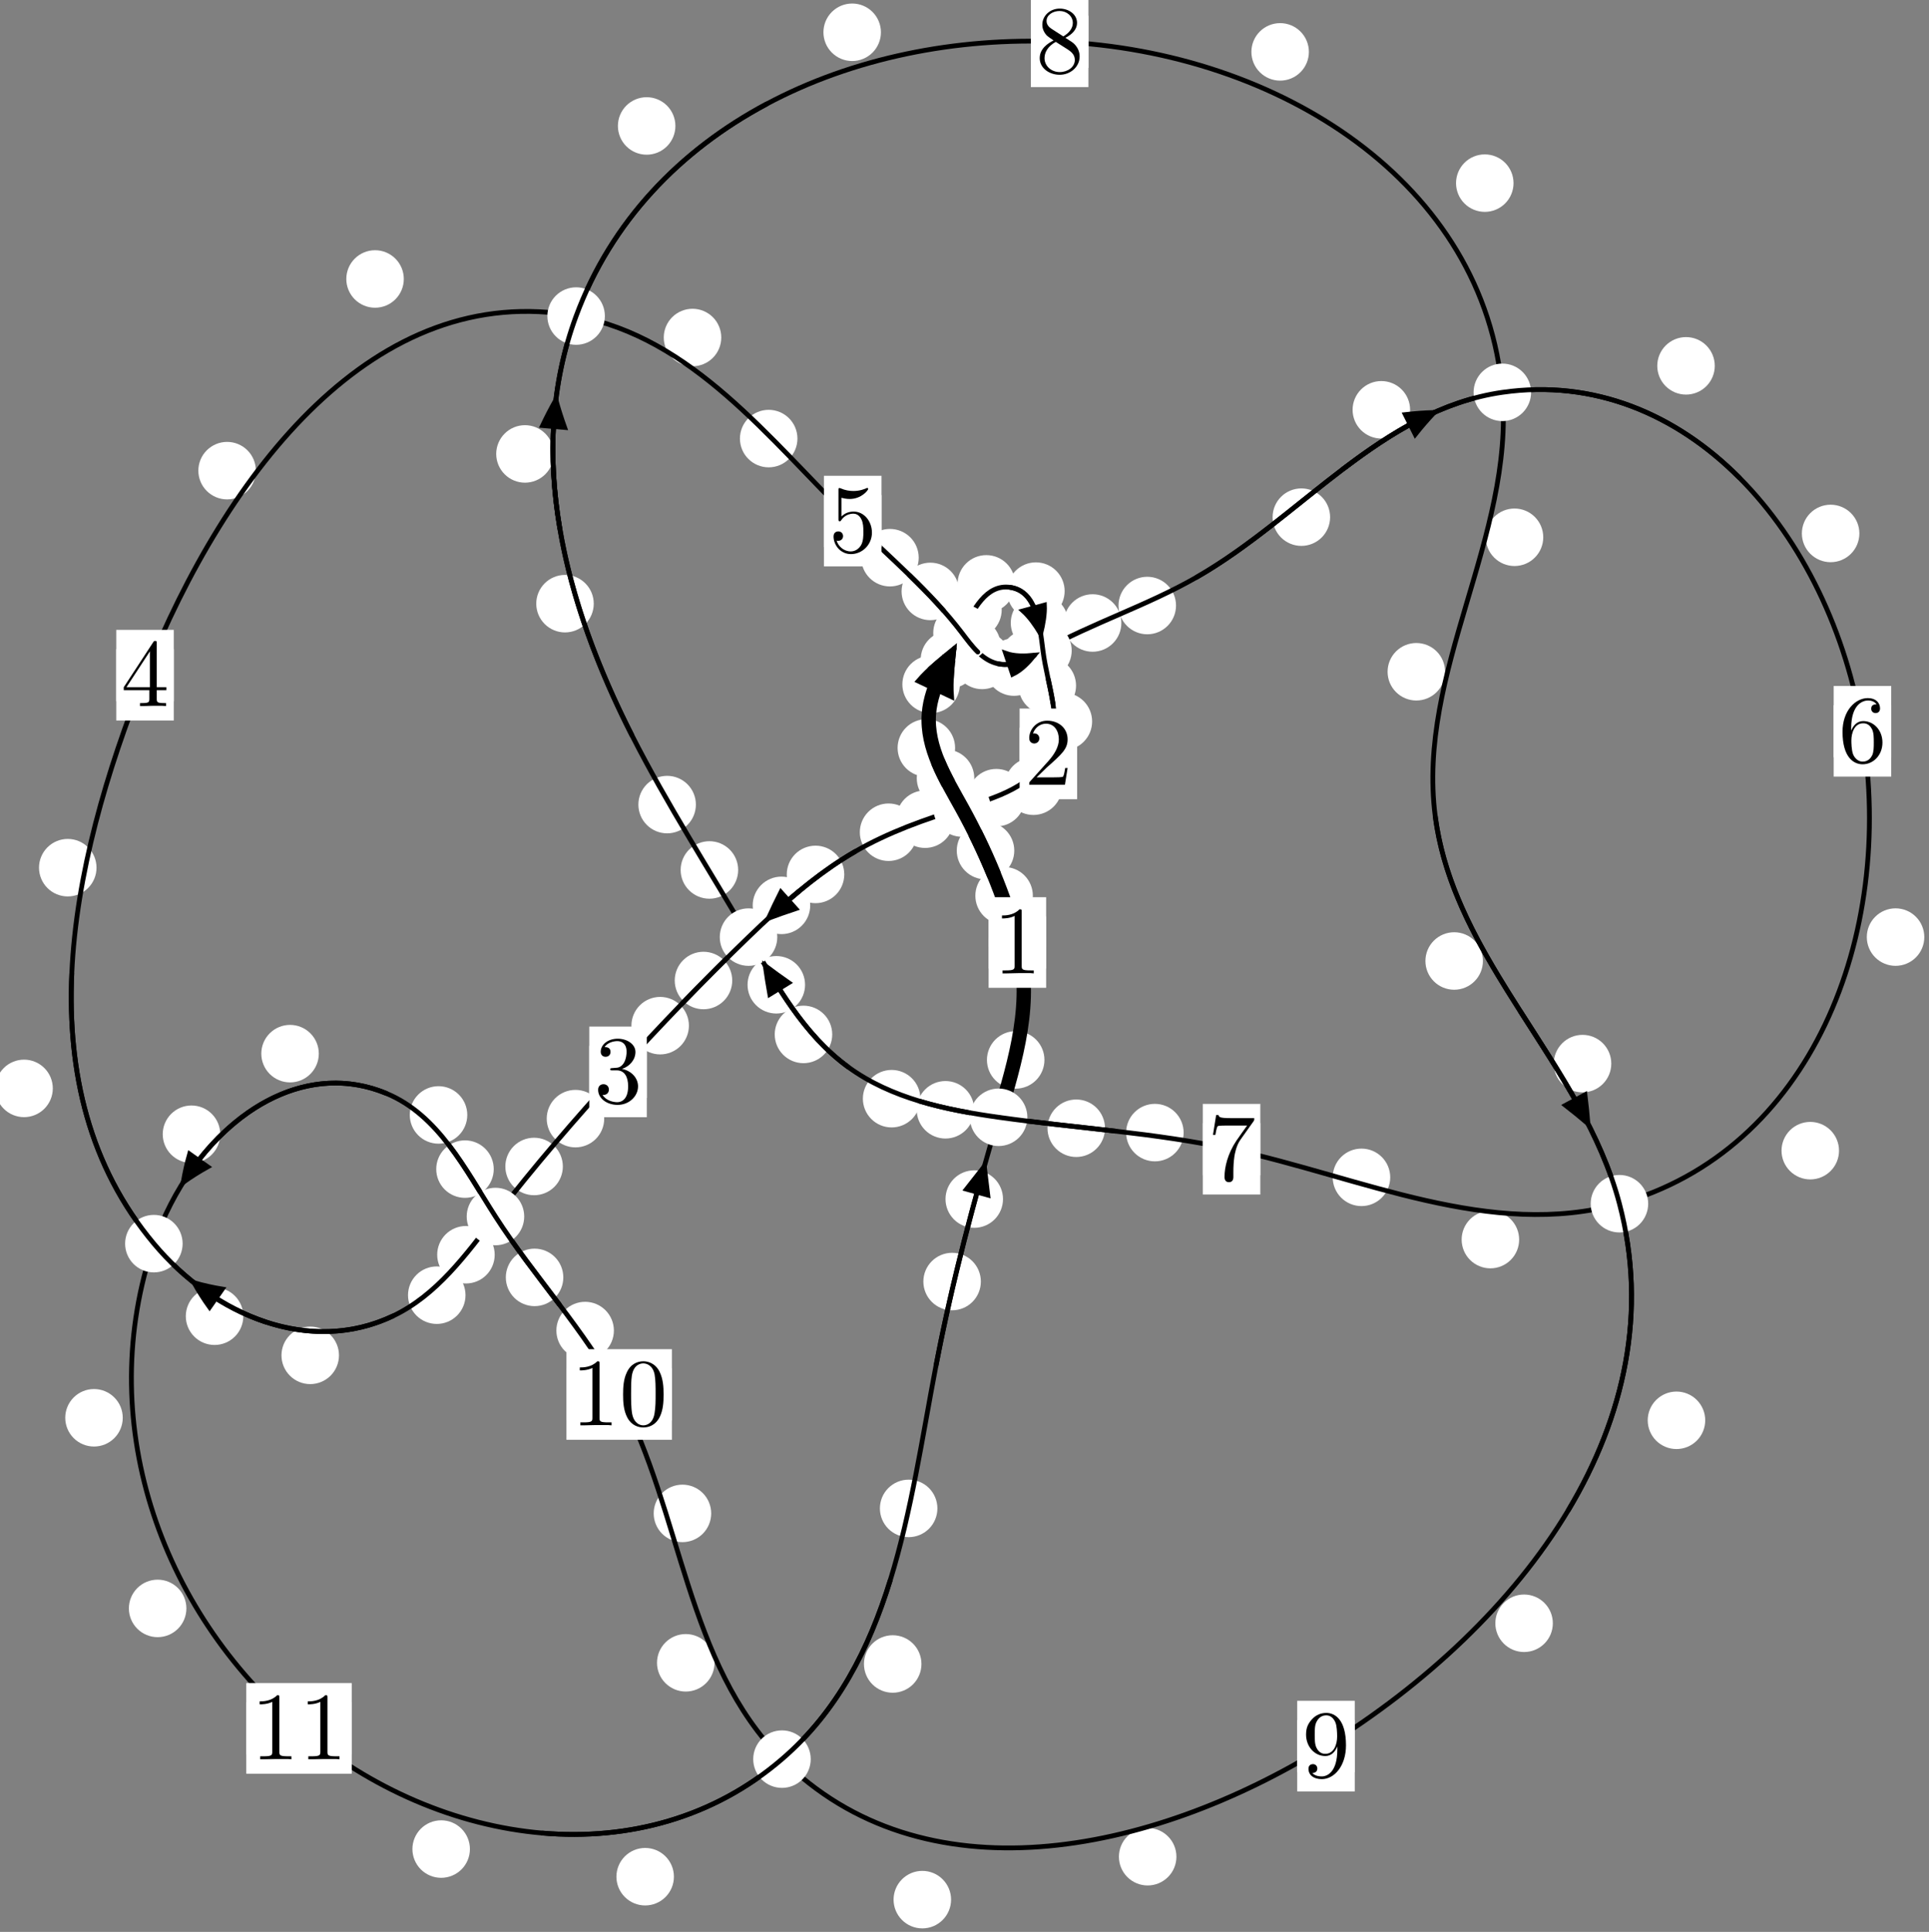 <?xml version="1.0"?>
<!-- Created by MetaPost 1.999 on 2021.07.05:2355 -->
<svg version="1.1" xmlns="http://www.w3.org/2000/svg" xmlns:xlink="http://www.w3.org/1999/xlink" width="200.52" height="200.832" viewBox="0 0 200.52 200.832">
<rect x="0" y="0" width="200.52" height="200.832" fill="#808080" stroke="none"/>
<!-- Original BoundingBox: -100.488220 -116.464600 100.032242 84.367065 -->
  <defs>
    <g transform="scale(0.01,0.01)" id="GLYPHcmr10_48">
      <path style="fill-rule: evenodd;" d="M460 -320C460 -400,455 -480,420 -554C374 -650,292 -666,250 -666C190 -666,117 -640,76 -547C44 -478,39 -400,39 -320C39 -245,43 -155,84 -79C127 2,200 22,249 22C303 22,379 1,423 -94C455 -163,460 -241,460 -320M249 -0C210 -0,151 -25,133 -121C122 -181,122 -273,122 -332C122 -396,122 -462,130 -516C149 -635,224 -644,249 -644C282 -644,348 -626,367 -527C377 -471,377 -395,377 -332C377 -257,377 -189,366 -125C351 -30,294 -0,249 -0"></path>
    </g>
    <g transform="scale(0.01,0.01)" id="GLYPHcmr10_49">
      <path style="fill-rule: evenodd;" d="M294 -640C294 -664,294 -666,271 -666C209 -602,121 -602,89 -602L89 -571C109 -571,168 -571,220 -597L220 -79C220 -43,217 -31,127 -31L95 -31L95 -0L257 -0L130 -3L217 -3L257 -3L297 -3L384 -3L419 -0L419 -31L387 -31C297 -31,294 -42,294 -79"></path>
    </g>
    <g transform="scale(0.01,0.01)" id="GLYPHcmr10_50">
      <path style="fill-rule: evenodd;" d="M127 -77L233 -180C389 -318,449 -372,449 -472C449 -586,359 -666,237 -666C124 -666,50 -574,50 -485C50 -429,100 -429,103 -429C120 -429,155 -441,155 -482C155 -508,137 -534,102 -534C94 -534,92 -534,89 -533C112 -598,166 -635,224 -635C315 -635,358 -554,358 -472C358 -392,308 -313,253 -251L61 -37C50 -26,50 -24,50 -0L421 -0L449 -174L424 -174C419 -144,412 -100,402 -85C395 -77,329 -77,307 -77"></path>
    </g>
    <g transform="scale(0.01,0.01)" id="GLYPHcmr10_51">
      <path style="fill-rule: evenodd;" d="M290 -352C372 -379,430 -449,430 -528C430 -610,342 -666,246 -666C145 -666,69 -606,69 -530C69 -497,91 -478,120 -478C151 -478,171 -500,171 -529C171 -579,124 -579,109 -579C140 -628,206 -641,242 -641C283 -641,338 -619,338 -529C338 -517,336 -459,310 -415C280 -367,246 -364,221 -363C213 -362,189 -360,182 -360C174 -359,167 -358,167 -348C167 -337,174 -337,191 -337L235 -337C317 -337,354 -269,354 -171C354 -35,285 -6,241 -6C198 -6,123 -23,88 -82C123 -77,154 -99,154 -137C154 -173,127 -193,98 -193C74 -193,42 -179,42 -135C42 -44,135 22,244 22C366 22,457 -69,457 -171C457 -253,394 -331,290 -352"></path>
    </g>
    <g transform="scale(0.01,0.01)" id="GLYPHcmr10_52">
      <path style="fill-rule: evenodd;" d="M294 -165L294 -78C294 -42,292 -31,218 -31L197 -31L197 -0L332 -0L238 -3L290 -3L332 -3L374 -3L427 -3L468 -0L468 -31L447 -31C373 -31,371 -42,371 -78L371 -165L471 -165L471 -196L371 -196L371 -651C371 -671,371 -677,355 -677C346 -677,343 -677,335 -665L28 -196L28 -165M300 -196L56 -196L300 -569"></path>
    </g>
    <g transform="scale(0.01,0.01)" id="GLYPHcmr10_53">
      <path style="fill-rule: evenodd;" d="M449 -201C449 -320,367 -420,259 -420C211 -420,168 -404,132 -369L132 -564C152 -558,185 -551,217 -551C340 -551,410 -642,410 -655C410 -661,407 -666,400 -666C399 -666,397 -666,392 -663C372 -654,323 -634,256 -634C216 -634,170 -641,123 -662C115 -665,113 -665,111 -665C101 -665,101 -657,101 -641L101 -345C101 -327,101 -319,115 -319C122 -319,124 -322,128 -328C139 -344,176 -398,257 -398C309 -398,334 -352,342 -334C358 -297,360 -258,360 -208C360 -173,360 -113,336 -71C312 -32,275 -6,229 -6C156 -6,99 -59,82 -118C85 -117,88 -116,99 -116C132 -116,149 -141,149 -165C149 -189,132 -214,99 -214C85 -214,50 -207,50 -161C50 -75,119 22,231 22C347 22,449 -74,449 -201"></path>
    </g>
    <g transform="scale(0.01,0.01)" id="GLYPHcmr10_54">
      <path style="fill-rule: evenodd;" d="M132 -328L132 -352C132 -605,256 -641,307 -641C331 -641,373 -635,395 -601C380 -601,340 -601,340 -556C340 -525,364 -510,386 -510C402 -510,432 -519,432 -558C432 -618,388 -666,305 -666C177 -666,42 -537,42 -316C42 -49,158 22,251 22C362 22,457 -72,457 -204C457 -331,368 -427,257 -427C189 -427,152 -376,132 -328M251 -6C188 -6,158 -66,152 -81C134 -128,134 -208,134 -226C134 -304,166 -404,256 -404C272 -404,318 -404,349 -342C367 -305,367 -254,367 -205C367 -157,367 -107,350 -71C320 -11,274 -6,251 -6"></path>
    </g>
    <g transform="scale(0.01,0.01)" id="GLYPHcmr10_55">
      <path style="fill-rule: evenodd;" d="M476 -609C485 -621,485 -623,485 -644L242 -644C120 -644,118 -657,114 -676L89 -676L56 -470L81 -470C84 -486,93 -549,106 -561C113 -567,191 -567,204 -567L411 -567C400 -551,321 -442,299 -409C209 -274,176 -135,176 -33C176 -23,176 22,222 22C268 22,268 -23,268 -33L268 -84C268 -139,271 -194,279 -248C283 -271,297 -357,341 -419"></path>
    </g>
    <g transform="scale(0.01,0.01)" id="GLYPHcmr10_56">
      <path style="fill-rule: evenodd;" d="M163 -457C117 -487,113 -521,113 -538C113 -599,178 -641,249 -641C322 -641,386 -589,386 -517C386 -460,347 -412,287 -377M309 -362C381 -399,430 -451,430 -517C430 -609,341 -666,250 -666C150 -666,69 -592,69 -499C69 -481,71 -436,113 -389C124 -377,161 -352,186 -335C128 -306,42 -250,42 -151C42 -45,144 22,249 22C362 22,457 -61,457 -168C457 -204,446 -249,408 -291C389 -312,373 -322,309 -362M209 -320L332 -242C360 -223,407 -193,407 -132C407 -58,332 -6,250 -6C164 -6,92 -68,92 -151C92 -209,124 -273,209 -320"></path>
    </g>
    <g transform="scale(0.01,0.01)" id="GLYPHcmr10_57">
      <path style="fill-rule: evenodd;" d="M367 -318L367 -286C367 -52,263 -6,205 -6C188 -6,134 -8,107 -42C151 -42,159 -71,159 -88C159 -119,135 -134,113 -134C97 -134,67 -125,67 -86C67 -19,121 22,206 22C335 22,457 -114,457 -329C457 -598,342 -666,253 -666C198 -666,149 -648,106 -603C65 -558,42 -516,42 -441C42 -316,130 -218,242 -218C303 -218,344 -260,367 -318M243 -241C227 -241,181 -241,150 -304C132 -341,132 -391,132 -440C132 -494,132 -541,153 -578C180 -628,218 -641,253 -641C299 -641,332 -607,349 -562C361 -530,365 -467,365 -421C365 -338,331 -241,243 -241"></path>
    </g>
  </defs>
  <path d="M107.365 93.115C107.365 92.322,107.05 91.562,106.49 91.001C105.929 90.441,105.169 90.126,104.376 90.126C103.584 90.126,102.824 90.441,102.263 91.001C101.703 91.562,101.388 92.322,101.388 93.115C101.388 93.907,101.703 94.667,102.263 95.228C102.824 95.788,103.584 96.103,104.376 96.103C105.169 96.103,105.929 95.788,106.49 95.228C107.05 94.667,107.365 93.907,107.365 93.115Z" style="fill: rgb(100%,100%,100%);stroke: none;"></path>
  <path d="M108.745 97.978C108.745 97.185,108.43 96.425,107.87 95.865C107.309 95.304,106.549 94.989,105.756 94.989C104.964 94.989,104.203 95.304,103.643 95.865C103.083 96.425,102.768 97.185,102.768 97.978C102.768 98.771,103.083 99.531,103.643 100.091C104.203 100.652,104.964 100.967,105.756 100.967C106.549 100.967,107.309 100.652,107.87 100.091C108.43 99.531,108.745 98.771,108.745 97.978Z" style="fill: rgb(100%,100%,100%);stroke: none;"></path>
  <path d="M101.276 80.9C101.276 80.108,100.961 79.347,100.4 78.787C99.84 78.226,99.08 77.912,98.287 77.912C97.494 77.912,96.734 78.226,96.174 78.787C95.613 79.347,95.298 80.108,95.298 80.9C95.298 81.693,95.613 82.453,96.174 83.014C96.734 83.574,97.494 83.889,98.287 83.889C99.08 83.889,99.84 83.574,100.4 83.014C100.961 82.453,101.276 81.693,101.276 80.9Z" style="fill: rgb(100%,100%,100%);stroke: none;"></path>
  <path d="M105.434 88.425C105.434 87.632,105.119 86.872,104.558 86.311C103.998 85.751,103.238 85.436,102.445 85.436C101.652 85.436,100.892 85.751,100.332 86.311C99.771 86.872,99.456 87.632,99.456 88.425C99.456 89.217,99.771 89.978,100.332 90.538C100.892 91.099,101.652 91.414,102.445 91.414C103.238 91.414,103.998 91.099,104.558 90.538C105.119 89.978,105.434 89.217,105.434 88.425Z" style="fill: rgb(100%,100%,100%);stroke: none;"></path>
  <path d="M99.778 71.142C99.778 70.349,99.463 69.589,98.903 69.028C98.342 68.468,97.582 68.153,96.789 68.153C95.997 68.153,95.237 68.468,94.676 69.028C94.116 69.589,93.801 70.349,93.801 71.142C93.801 71.934,94.116 72.695,94.676 73.255C95.237 73.816,95.997 74.13,96.789 74.13C97.582 74.13,98.342 73.816,98.903 73.255C99.463 72.695,99.778 71.934,99.778 71.142Z" style="fill: rgb(100%,100%,100%);stroke: none;"></path>
  <path d="M99.283 77.749C99.283 76.956,98.969 76.196,98.408 75.635C97.848 75.075,97.087 74.76,96.295 74.76C95.502 74.76,94.742 75.075,94.181 75.635C93.621 76.196,93.306 76.956,93.306 77.749C93.306 78.541,93.621 79.301,94.181 79.862C94.742 80.422,95.502 80.737,96.295 80.737C97.087 80.737,97.848 80.422,98.408 79.862C98.969 79.301,99.283 78.541,99.283 77.749Z" style="fill: rgb(100%,100%,100%);stroke: none;"></path>
  <path d="M104.128 63.385C104.128 62.592,103.813 61.832,103.253 61.272C102.692 60.711,101.932 60.396,101.139 60.396C100.347 60.396,99.587 60.711,99.026 61.272C98.466 61.832,98.151 62.592,98.151 63.385C98.151 64.178,98.466 64.938,99.026 65.498C99.587 66.059,100.347 66.374,101.139 66.374C101.932 66.374,102.692 66.059,103.253 65.498C103.813 64.938,104.128 64.178,104.128 63.385Z" style="fill: rgb(100%,100%,100%);stroke: none;"></path>
  <path d="M101.685 68.568C101.685 67.775,101.37 67.015,100.81 66.455C100.249 65.894,99.489 65.579,98.696 65.579C97.904 65.579,97.143 65.894,96.583 66.455C96.022 67.015,95.707 67.775,95.707 68.568C95.707 69.361,96.022 70.121,96.583 70.681C97.143 71.242,97.904 71.557,98.696 71.557C99.489 71.557,100.249 71.242,100.81 70.681C101.37 70.121,101.685 69.361,101.685 68.568Z" style="fill: rgb(100%,100%,100%);stroke: none;"></path>
  <path d="M110.67 61.449C110.67 60.656,110.355 59.896,109.795 59.336C109.234 58.775,108.474 58.46,107.681 58.46C106.889 58.46,106.129 58.775,105.568 59.336C105.008 59.896,104.693 60.656,104.693 61.449C104.693 62.242,105.008 63.002,105.568 63.562C106.129 64.123,106.889 64.438,107.681 64.438C108.474 64.438,109.234 64.123,109.795 63.562C110.355 63.002,110.67 62.242,110.67 61.449Z" style="fill: rgb(100%,100%,100%);stroke: none;"></path>
  <path d="M105.518 60.696C105.518 59.904,105.203 59.143,104.642 58.583C104.082 58.022,103.322 57.707,102.529 57.707C101.736 57.707,100.976 58.022,100.416 58.583C99.855 59.143,99.54 59.904,99.54 60.696C99.54 61.489,99.855 62.249,100.416 62.81C100.976 63.37,101.736 63.685,102.529 63.685C103.322 63.685,104.082 63.37,104.642 62.81C105.203 62.249,105.518 61.489,105.518 60.696Z" style="fill: rgb(100%,100%,100%);stroke: none;"></path>
  <path d="M111.855 71.276C111.855 70.483,111.54 69.723,110.98 69.162C110.419 68.602,109.659 68.287,108.866 68.287C108.074 68.287,107.313 68.602,106.753 69.162C106.193 69.723,105.878 70.483,105.878 71.276C105.878 72.068,106.193 72.829,106.753 73.389C107.313 73.949,108.074 74.264,108.866 74.264C109.659 74.264,110.419 73.949,110.98 73.389C111.54 72.829,111.855 72.068,111.855 71.276Z" style="fill: rgb(100%,100%,100%);stroke: none;"></path>
  <path d="M111.048 64.753C111.048 63.96,110.733 63.2,110.172 62.639C109.612 62.079,108.852 61.764,108.059 61.764C107.266 61.764,106.506 62.079,105.946 62.639C105.385 63.2,105.07 63.96,105.07 64.753C105.07 65.545,105.385 66.306,105.946 66.866C106.506 67.426,107.266 67.741,108.059 67.741C108.852 67.741,109.612 67.426,110.172 66.866C110.733 66.306,111.048 65.545,111.048 64.753Z" style="fill: rgb(100%,100%,100%);stroke: none;"></path>
  <path d="M110.411 81.732C110.411 80.939,110.096 80.179,109.536 79.618C108.975 79.058,108.215 78.743,107.422 78.743C106.63 78.743,105.869 79.058,105.309 79.618C104.748 80.179,104.434 80.939,104.434 81.732C104.434 82.524,104.748 83.284,105.309 83.845C105.869 84.405,106.63 84.72,107.422 84.72C108.215 84.72,108.975 84.405,109.536 83.845C110.096 83.284,110.411 82.524,110.411 81.732Z" style="fill: rgb(100%,100%,100%);stroke: none;"></path>
  <path d="M113.527 74.999C113.527 74.206,113.212 73.446,112.651 72.885C112.091 72.325,111.331 72.01,110.538 72.01C109.745 72.01,108.985 72.325,108.425 72.885C107.864 73.446,107.549 74.206,107.549 74.999C107.549 75.791,107.864 76.552,108.425 77.112C108.985 77.672,109.745 77.987,110.538 77.987C111.331 77.987,112.091 77.672,112.651 77.112C113.212 76.552,113.527 75.791,113.527 74.999Z" style="fill: rgb(100%,100%,100%);stroke: none;"></path>
  <path d="M99.15 85.159C99.15 84.367,98.835 83.607,98.275 83.046C97.714 82.486,96.954 82.171,96.162 82.171C95.369 82.171,94.609 82.486,94.048 83.046C93.488 83.607,93.173 84.367,93.173 85.159C93.173 85.952,93.488 86.712,94.048 87.273C94.609 87.833,95.369 88.148,96.162 88.148C96.954 88.148,97.714 87.833,98.275 87.273C98.835 86.712,99.15 85.952,99.15 85.159Z" style="fill: rgb(100%,100%,100%);stroke: none;"></path>
  <path d="M106.557 82.922C106.557 82.13,106.242 81.369,105.681 80.809C105.121 80.249,104.361 79.934,103.568 79.934C102.775 79.934,102.015 80.249,101.455 80.809C100.894 81.369,100.579 82.13,100.579 82.922C100.579 83.715,100.894 84.475,101.455 85.036C102.015 85.596,102.775 85.911,103.568 85.911C104.361 85.911,105.121 85.596,105.681 85.036C106.242 84.475,106.557 83.715,106.557 82.922Z" style="fill: rgb(100%,100%,100%);stroke: none;"></path>
  <path d="M87.762 90.901C87.762 90.108,87.447 89.348,86.887 88.787C86.326 88.227,85.566 87.912,84.773 87.912C83.981 87.912,83.221 88.227,82.66 88.787C82.1 89.348,81.785 90.108,81.785 90.901C81.785 91.693,82.1 92.453,82.66 93.014C83.221 93.574,83.981 93.889,84.773 93.889C85.566 93.889,86.326 93.574,86.887 93.014C87.447 92.453,87.762 91.693,87.762 90.901Z" style="fill: rgb(100%,100%,100%);stroke: none;"></path>
  <path d="M95.357 86.515C95.357 85.722,95.042 84.962,94.481 84.401C93.921 83.841,93.161 83.526,92.368 83.526C91.575 83.526,90.815 83.841,90.255 84.401C89.694 84.962,89.379 85.722,89.379 86.515C89.379 87.307,89.694 88.067,90.255 88.628C90.815 89.188,91.575 89.503,92.368 89.503C93.161 89.503,93.921 89.188,94.481 88.628C95.042 88.067,95.357 87.307,95.357 86.515Z" style="fill: rgb(100%,100%,100%);stroke: none;"></path>
  <path d="M76.116 101.929C76.116 101.136,75.801 100.376,75.241 99.816C74.68 99.255,73.92 98.94,73.127 98.94C72.335 98.94,71.574 99.255,71.014 99.816C70.453 100.376,70.139 101.136,70.139 101.929C70.139 102.722,70.453 103.482,71.014 104.042C71.574 104.603,72.335 104.918,73.127 104.918C73.92 104.918,74.68 104.603,75.241 104.042C75.801 103.482,76.116 102.722,76.116 101.929Z" style="fill: rgb(100%,100%,100%);stroke: none;"></path>
  <path d="M84.222 94.118C84.222 93.325,83.907 92.565,83.346 92.004C82.786 91.444,82.026 91.129,81.233 91.129C80.44 91.129,79.68 91.444,79.12 92.004C78.559 92.565,78.244 93.325,78.244 94.118C78.244 94.91,78.559 95.671,79.12 96.231C79.68 96.792,80.44 97.106,81.233 97.106C82.026 97.106,82.786 96.792,83.346 96.231C83.907 95.671,84.222 94.91,84.222 94.118Z" style="fill: rgb(100%,100%,100%);stroke: none;"></path>
  <path d="M62.808 116.287C62.808 115.495,62.493 114.734,61.933 114.174C61.373 113.614,60.612 113.299,59.82 113.299C59.027 113.299,58.267 113.614,57.706 114.174C57.146 114.734,56.831 115.495,56.831 116.287C56.831 117.08,57.146 117.84,57.706 118.401C58.267 118.961,59.027 119.276,59.82 119.276C60.612 119.276,61.373 118.961,61.933 118.401C62.493 117.84,62.808 117.08,62.808 116.287Z" style="fill: rgb(100%,100%,100%);stroke: none;"></path>
  <path d="M71.613 106.622C71.613 105.83,71.298 105.07,70.738 104.509C70.178 103.949,69.417 103.634,68.625 103.634C67.832 103.634,67.072 103.949,66.511 104.509C65.951 105.07,65.636 105.83,65.636 106.622C65.636 107.415,65.951 108.175,66.511 108.736C67.072 109.296,67.832 109.611,68.625 109.611C69.417 109.611,70.178 109.296,70.738 108.736C71.298 108.175,71.613 107.415,71.613 106.622Z" style="fill: rgb(100%,100%,100%);stroke: none;"></path>
  <path d="M51.424 130.436C51.424 129.644,51.109 128.884,50.549 128.323C49.988 127.763,49.228 127.448,48.436 127.448C47.643 127.448,46.883 127.763,46.322 128.323C45.762 128.884,45.447 129.644,45.447 130.436C45.447 131.229,45.762 131.989,46.322 132.55C46.883 133.11,47.643 133.425,48.436 133.425C49.228 133.425,49.988 133.11,50.549 132.55C51.109 131.989,51.424 131.229,51.424 130.436Z" style="fill: rgb(100%,100%,100%);stroke: none;"></path>
  <path d="M58.508 121.262C58.508 120.469,58.193 119.709,57.633 119.148C57.072 118.588,56.312 118.273,55.52 118.273C54.727 118.273,53.967 118.588,53.406 119.148C52.846 119.709,52.531 120.469,52.531 121.262C52.531 122.054,52.846 122.814,53.406 123.375C53.967 123.935,54.727 124.25,55.52 124.25C56.312 124.25,57.072 123.935,57.633 123.375C58.193 122.814,58.508 122.054,58.508 121.262Z" style="fill: rgb(100%,100%,100%);stroke: none;"></path>
  <path d="M35.237 140.896C35.237 140.103,34.922 139.343,34.361 138.783C33.801 138.222,33.041 137.907,32.248 137.907C31.455 137.907,30.695 138.222,30.135 138.783C29.574 139.343,29.259 140.103,29.259 140.896C29.259 141.689,29.574 142.449,30.135 143.009C30.695 143.57,31.455 143.885,32.248 143.885C33.041 143.885,33.801 143.57,34.361 143.009C34.922 142.449,35.237 141.689,35.237 140.896Z" style="fill: rgb(100%,100%,100%);stroke: none;"></path>
  <path d="M48.39 134.641C48.39 133.848,48.075 133.088,47.515 132.528C46.954 131.967,46.194 131.652,45.402 131.652C44.609 131.652,43.849 131.967,43.288 132.528C42.728 133.088,42.413 133.848,42.413 134.641C42.413 135.434,42.728 136.194,43.288 136.754C43.849 137.315,44.609 137.63,45.402 137.63C46.194 137.63,46.954 137.315,47.515 136.754C48.075 136.194,48.39 135.434,48.39 134.641Z" style="fill: rgb(100%,100%,100%);stroke: none;"></path>
  <path d="M5.489 113.144C5.489 112.351,5.174 111.591,4.614 111.031C4.053 110.47,3.293 110.155,2.501 110.155C1.708 110.155,0.948 110.47,0.387 111.031C-0.173 111.591,-0.488 112.351,-0.488 113.144C-0.488 113.937,-0.173 114.697,0.387 115.257C0.948 115.818,1.708 116.133,2.501 116.133C3.293 116.133,4.053 115.818,4.614 115.257C5.174 114.697,5.489 113.937,5.489 113.144Z" style="fill: rgb(100%,100%,100%);stroke: none;"></path>
  <path d="M25.292 136.828C25.292 136.035,24.977 135.275,24.416 134.714C23.856 134.154,23.096 133.839,22.303 133.839C21.51 133.839,20.75 134.154,20.19 134.714C19.629 135.275,19.314 136.035,19.314 136.828C19.314 137.62,19.629 138.38,20.19 138.941C20.75 139.501,21.51 139.816,22.303 139.816C23.096 139.816,23.856 139.501,24.416 138.941C24.977 138.38,25.292 137.62,25.292 136.828Z" style="fill: rgb(100%,100%,100%);stroke: none;"></path>
  <path d="M26.597 48.926C26.597 48.133,26.282 47.373,25.722 46.813C25.161 46.252,24.401 45.937,23.608 45.937C22.816 45.937,22.055 46.252,21.495 46.813C20.934 47.373,20.619 48.133,20.619 48.926C20.619 49.719,20.934 50.479,21.495 51.039C22.055 51.6,22.816 51.915,23.608 51.915C24.401 51.915,25.161 51.6,25.722 51.039C26.282 50.479,26.597 49.719,26.597 48.926Z" style="fill: rgb(100%,100%,100%);stroke: none;"></path>
  <path d="M10.033 90.2C10.033 89.408,9.718 88.647,9.157 88.087C8.597 87.526,7.837 87.211,7.044 87.211C6.251 87.211,5.491 87.526,4.931 88.087C4.37 88.647,4.055 89.408,4.055 90.2C4.055 90.993,4.37 91.753,4.931 92.314C5.491 92.874,6.251 93.189,7.044 93.189C7.837 93.189,8.597 92.874,9.157 92.314C9.718 91.753,10.033 90.993,10.033 90.2Z" style="fill: rgb(100%,100%,100%);stroke: none;"></path>
  <path d="M74.976 35.087C74.976 34.294,74.661 33.534,74.101 32.973C73.54 32.413,72.78 32.098,71.987 32.098C71.195 32.098,70.435 32.413,69.874 32.973C69.314 33.534,68.999 34.294,68.999 35.087C68.999 35.879,69.314 36.639,69.874 37.2C70.435 37.76,71.195 38.075,71.987 38.075C72.78 38.075,73.54 37.76,74.101 37.2C74.661 36.639,74.976 35.879,74.976 35.087Z" style="fill: rgb(100%,100%,100%);stroke: none;"></path>
  <path d="M41.976 29.001C41.976 28.208,41.661 27.448,41.101 26.888C40.54 26.327,39.78 26.012,38.988 26.012C38.195 26.012,37.435 26.327,36.874 26.888C36.314 27.448,35.999 28.208,35.999 29.001C35.999 29.794,36.314 30.554,36.874 31.114C37.435 31.675,38.195 31.99,38.988 31.99C39.78 31.99,40.54 31.675,41.101 31.114C41.661 30.554,41.976 29.794,41.976 29.001Z" style="fill: rgb(100%,100%,100%);stroke: none;"></path>
  <path d="M95.5 57.974C95.5 57.181,95.185 56.421,94.625 55.861C94.064 55.3,93.304 54.985,92.512 54.985C91.719 54.985,90.959 55.3,90.398 55.861C89.838 56.421,89.523 57.181,89.523 57.974C89.523 58.767,89.838 59.527,90.398 60.087C90.959 60.648,91.719 60.963,92.512 60.963C93.304 60.963,94.064 60.648,94.625 60.087C95.185 59.527,95.5 58.767,95.5 57.974Z" style="fill: rgb(100%,100%,100%);stroke: none;"></path>
  <path d="M82.894 45.593C82.894 44.8,82.579 44.04,82.018 43.479C81.458 42.919,80.698 42.604,79.905 42.604C79.112 42.604,78.352 42.919,77.792 43.479C77.231 44.04,76.916 44.8,76.916 45.593C76.916 46.385,77.231 47.146,77.792 47.706C78.352 48.267,79.112 48.582,79.905 48.582C80.698 48.582,81.458 48.267,82.018 47.706C82.579 47.146,82.894 46.385,82.894 45.593Z" style="fill: rgb(100%,100%,100%);stroke: none;"></path>
  <path d="M104.024 67.162C104.024 66.369,103.709 65.609,103.149 65.048C102.588 64.488,101.828 64.173,101.035 64.173C100.243 64.173,99.483 64.488,98.922 65.048C98.362 65.609,98.047 66.369,98.047 67.162C98.047 67.954,98.362 68.715,98.922 69.275C99.483 69.835,100.243 70.15,101.035 70.15C101.828 70.15,102.588 69.835,103.149 69.275C103.709 68.715,104.024 67.954,104.024 67.162Z" style="fill: rgb(100%,100%,100%);stroke: none;"></path>
  <path d="M99.697 61.48C99.697 60.688,99.382 59.927,98.822 59.367C98.261 58.806,97.501 58.492,96.709 58.492C95.916 58.492,95.156 58.806,94.595 59.367C94.035 59.927,93.72 60.688,93.72 61.48C93.72 62.273,94.035 63.033,94.595 63.594C95.156 64.154,95.916 64.469,96.709 64.469C97.501 64.469,98.261 64.154,98.822 63.594C99.382 63.033,99.697 62.273,99.697 61.48Z" style="fill: rgb(100%,100%,100%);stroke: none;"></path>
  <path d="M108.394 69.347C108.394 68.554,108.079 67.794,107.519 67.233C106.958 66.673,106.198 66.358,105.405 66.358C104.613 66.358,103.852 66.673,103.292 67.233C102.732 67.794,102.417 68.554,102.417 69.347C102.417 70.139,102.732 70.9,103.292 71.46C103.852 72.02,104.613 72.335,105.405 72.335C106.198 72.335,106.958 72.02,107.519 71.46C108.079 70.9,108.394 70.139,108.394 69.347Z" style="fill: rgb(100%,100%,100%);stroke: none;"></path>
  <path d="M105.08 68.654C105.08 67.861,104.765 67.101,104.205 66.54C103.644 65.98,102.884 65.665,102.091 65.665C101.299 65.665,100.538 65.98,99.978 66.54C99.417 67.101,99.102 67.861,99.102 68.654C99.102 69.446,99.417 70.207,99.978 70.767C100.538 71.327,101.299 71.642,102.091 71.642C102.884 71.642,103.644 71.327,104.205 70.767C104.765 70.207,105.08 69.446,105.08 68.654Z" style="fill: rgb(100%,100%,100%);stroke: none;"></path>
  <path d="M116.565 64.763C116.565 63.97,116.25 63.21,115.689 62.65C115.129 62.089,114.369 61.774,113.576 61.774C112.783 61.774,112.023 62.089,111.463 62.65C110.902 63.21,110.587 63.97,110.587 64.763C110.587 65.556,110.902 66.316,111.463 66.876C112.023 67.437,112.783 67.752,113.576 67.752C114.369 67.752,115.129 67.437,115.689 66.876C116.25 66.316,116.565 65.556,116.565 64.763Z" style="fill: rgb(100%,100%,100%);stroke: none;"></path>
  <path d="M109.938 68.443C109.938 67.65,109.623 66.89,109.062 66.329C108.502 65.769,107.742 65.454,106.949 65.454C106.156 65.454,105.396 65.769,104.836 66.329C104.275 66.89,103.96 67.65,103.96 68.443C103.96 69.236,104.275 69.996,104.836 70.556C105.396 71.117,106.156 71.432,106.949 71.432C107.742 71.432,108.502 71.117,109.062 70.556C109.623 69.996,109.938 69.236,109.938 68.443Z" style="fill: rgb(100%,100%,100%);stroke: none;"></path>
  <path d="M138.265 53.761C138.265 52.968,137.95 52.208,137.39 51.647C136.829 51.087,136.069 50.772,135.276 50.772C134.484 50.772,133.724 51.087,133.163 51.647C132.603 52.208,132.288 52.968,132.288 53.761C132.288 54.553,132.603 55.313,133.163 55.874C133.724 56.434,134.484 56.749,135.276 56.749C136.069 56.749,136.829 56.434,137.39 55.874C137.95 55.313,138.265 54.553,138.265 53.761Z" style="fill: rgb(100%,100%,100%);stroke: none;"></path>
  <path d="M122.248 62.948C122.248 62.155,121.933 61.395,121.372 60.835C120.812 60.274,120.052 59.959,119.259 59.959C118.466 59.959,117.706 60.274,117.146 60.835C116.585 61.395,116.27 62.155,116.27 62.948C116.27 63.741,116.585 64.501,117.146 65.061C117.706 65.622,118.466 65.937,119.259 65.937C120.052 65.937,120.812 65.622,121.372 65.061C121.933 64.501,122.248 63.741,122.248 62.948Z" style="fill: rgb(100%,100%,100%);stroke: none;"></path>
  <path d="M178.251 38.031C178.251 37.239,177.936 36.478,177.376 35.918C176.815 35.357,176.055 35.042,175.263 35.042C174.47 35.042,173.71 35.357,173.149 35.918C172.589 36.478,172.274 37.239,172.274 38.031C172.274 38.824,172.589 39.584,173.149 40.145C173.71 40.705,174.47 41.02,175.263 41.02C176.055 41.02,176.815 40.705,177.376 40.145C177.936 39.584,178.251 38.824,178.251 38.031Z" style="fill: rgb(100%,100%,100%);stroke: none;"></path>
  <path d="M146.58 42.601C146.58 41.808,146.265 41.048,145.705 40.488C145.144 39.927,144.384 39.612,143.591 39.612C142.799 39.612,142.039 39.927,141.478 40.488C140.918 41.048,140.603 41.808,140.603 42.601C140.603 43.394,140.918 44.154,141.478 44.714C142.039 45.275,142.799 45.59,143.591 45.59C144.384 45.59,145.144 45.275,145.705 44.714C146.265 44.154,146.58 43.394,146.58 42.601Z" style="fill: rgb(100%,100%,100%);stroke: none;"></path>
  <path d="M200.032 97.415C200.032 96.622,199.717 95.862,199.157 95.302C198.596 94.741,197.836 94.426,197.044 94.426C196.251 94.426,195.491 94.741,194.93 95.302C194.37 95.862,194.055 96.622,194.055 97.415C194.055 98.208,194.37 98.968,194.93 99.528C195.491 100.089,196.251 100.404,197.044 100.404C197.836 100.404,198.596 100.089,199.157 99.528C199.717 98.968,200.032 98.208,200.032 97.415Z" style="fill: rgb(100%,100%,100%);stroke: none;"></path>
  <path d="M193.283 55.454C193.283 54.662,192.968 53.902,192.407 53.341C191.847 52.781,191.087 52.466,190.294 52.466C189.501 52.466,188.741 52.781,188.181 53.341C187.62 53.902,187.305 54.662,187.305 55.454C187.305 56.247,187.62 57.007,188.181 57.568C188.741 58.128,189.501 58.443,190.294 58.443C191.087 58.443,191.847 58.128,192.407 57.568C192.968 57.007,193.283 56.247,193.283 55.454Z" style="fill: rgb(100%,100%,100%);stroke: none;"></path>
  <path d="M157.916 128.862C157.916 128.069,157.601 127.309,157.04 126.748C156.48 126.188,155.719 125.873,154.927 125.873C154.134 125.873,153.374 126.188,152.813 126.748C152.253 127.309,151.938 128.069,151.938 128.862C151.938 129.654,152.253 130.415,152.813 130.975C153.374 131.535,154.134 131.85,154.927 131.85C155.719 131.85,156.48 131.535,157.04 130.975C157.601 130.415,157.916 129.654,157.916 128.862Z" style="fill: rgb(100%,100%,100%);stroke: none;"></path>
  <path d="M191.167 119.617C191.167 118.824,190.852 118.064,190.292 117.503C189.731 116.943,188.971 116.628,188.178 116.628C187.386 116.628,186.626 116.943,186.065 117.503C185.505 118.064,185.19 118.824,185.19 119.617C185.19 120.409,185.505 121.17,186.065 121.73C186.626 122.291,187.386 122.606,188.178 122.606C188.971 122.606,189.731 122.291,190.292 121.73C190.852 121.17,191.167 120.409,191.167 119.617Z" style="fill: rgb(100%,100%,100%);stroke: none;"></path>
  <path d="M123.039 117.74C123.039 116.947,122.724 116.187,122.163 115.627C121.603 115.066,120.843 114.751,120.05 114.751C119.257 114.751,118.497 115.066,117.937 115.627C117.376 116.187,117.061 116.947,117.061 117.74C117.061 118.533,117.376 119.293,117.937 119.853C118.497 120.414,119.257 120.729,120.05 120.729C120.843 120.729,121.603 120.414,122.163 119.853C122.724 119.293,123.039 118.533,123.039 117.74Z" style="fill: rgb(100%,100%,100%);stroke: none;"></path>
  <path d="M144.514 122.39C144.514 121.598,144.199 120.838,143.638 120.277C143.078 119.717,142.318 119.402,141.525 119.402C140.732 119.402,139.972 119.717,139.412 120.277C138.851 120.838,138.536 121.598,138.536 122.39C138.536 123.183,138.851 123.943,139.412 124.504C139.972 125.064,140.732 125.379,141.525 125.379C142.318 125.379,143.078 125.064,143.638 124.504C144.199 123.943,144.514 123.183,144.514 122.39Z" style="fill: rgb(100%,100%,100%);stroke: none;"></path>
  <path d="M101.269 115.368C101.269 114.575,100.954 113.815,100.394 113.255C99.833 112.694,99.073 112.379,98.281 112.379C97.488 112.379,96.728 112.694,96.167 113.255C95.607 113.815,95.292 114.575,95.292 115.368C95.292 116.161,95.607 116.921,96.167 117.481C96.728 118.042,97.488 118.357,98.281 118.357C99.073 118.357,99.833 118.042,100.394 117.481C100.954 116.921,101.269 116.161,101.269 115.368Z" style="fill: rgb(100%,100%,100%);stroke: none;"></path>
  <path d="M114.866 117.287C114.866 116.494,114.551 115.734,113.99 115.173C113.43 114.613,112.67 114.298,111.877 114.298C111.084 114.298,110.324 114.613,109.764 115.173C109.203 115.734,108.888 116.494,108.888 117.287C108.888 118.079,109.203 118.84,109.764 119.4C110.324 119.961,111.084 120.276,111.877 120.276C112.67 120.276,113.43 119.961,113.99 119.4C114.551 118.84,114.866 118.079,114.866 117.287Z" style="fill: rgb(100%,100%,100%);stroke: none;"></path>
  <path d="M86.51 107.534C86.51 106.741,86.195 105.981,85.635 105.421C85.075 104.86,84.314 104.545,83.522 104.545C82.729 104.545,81.969 104.86,81.408 105.421C80.848 105.981,80.533 106.741,80.533 107.534C80.533 108.327,80.848 109.087,81.408 109.647C81.969 110.208,82.729 110.523,83.522 110.523C84.314 110.523,85.075 110.208,85.635 109.647C86.195 109.087,86.51 108.327,86.51 107.534Z" style="fill: rgb(100%,100%,100%);stroke: none;"></path>
  <path d="M95.674 114.213C95.674 113.421,95.359 112.66,94.799 112.1C94.238 111.539,93.478 111.225,92.685 111.225C91.893 111.225,91.132 111.539,90.572 112.1C90.011 112.66,89.696 113.421,89.696 114.213C89.696 115.006,90.011 115.766,90.572 116.327C91.132 116.887,91.893 117.202,92.685 117.202C93.478 117.202,94.238 116.887,94.799 116.327C95.359 115.766,95.674 115.006,95.674 114.213Z" style="fill: rgb(100%,100%,100%);stroke: none;"></path>
  <path d="M76.732 90.436C76.732 89.644,76.417 88.884,75.857 88.323C75.296 87.763,74.536 87.448,73.743 87.448C72.951 87.448,72.19 87.763,71.63 88.323C71.069 88.884,70.754 89.644,70.754 90.436C70.754 91.229,71.069 91.989,71.63 92.55C72.19 93.11,72.951 93.425,73.743 93.425C74.536 93.425,75.296 93.11,75.857 92.55C76.417 91.989,76.732 91.229,76.732 90.436Z" style="fill: rgb(100%,100%,100%);stroke: none;"></path>
  <path d="M83.686 102.374C83.686 101.581,83.371 100.821,82.81 100.26C82.25 99.7,81.489 99.385,80.697 99.385C79.904 99.385,79.144 99.7,78.583 100.26C78.023 100.821,77.708 101.581,77.708 102.374C77.708 103.166,78.023 103.926,78.583 104.487C79.144 105.047,79.904 105.362,80.697 105.362C81.489 105.362,82.25 105.047,82.81 104.487C83.371 103.926,83.686 103.166,83.686 102.374Z" style="fill: rgb(100%,100%,100%);stroke: none;"></path>
  <path d="M61.721 62.755C61.721 61.962,61.406 61.202,60.846 60.642C60.285 60.081,59.525 59.766,58.732 59.766C57.94 59.766,57.18 60.081,56.619 60.642C56.059 61.202,55.744 61.962,55.744 62.755C55.744 63.548,56.059 64.308,56.619 64.868C57.18 65.429,57.94 65.744,58.732 65.744C59.525 65.744,60.285 65.429,60.846 64.868C61.406 64.308,61.721 63.548,61.721 62.755Z" style="fill: rgb(100%,100%,100%);stroke: none;"></path>
  <path d="M72.338 83.641C72.338 82.849,72.023 82.088,71.462 81.528C70.902 80.968,70.142 80.653,69.349 80.653C68.556 80.653,67.796 80.968,67.236 81.528C66.675 82.088,66.36 82.849,66.36 83.641C66.36 84.434,66.675 85.194,67.236 85.755C67.796 86.315,68.556 86.63,69.349 86.63C70.142 86.63,70.902 86.315,71.462 85.755C72.023 85.194,72.338 84.434,72.338 83.641Z" style="fill: rgb(100%,100%,100%);stroke: none;"></path>
  <path d="M70.208 13.093C70.208 12.301,69.893 11.541,69.333 10.98C68.772 10.42,68.012 10.105,67.219 10.105C66.427 10.105,65.666 10.42,65.106 10.98C64.546 11.541,64.231 12.301,64.231 13.093C64.231 13.886,64.546 14.646,65.106 15.207C65.666 15.767,66.427 16.082,67.219 16.082C68.012 16.082,68.772 15.767,69.333 15.207C69.893 14.646,70.208 13.886,70.208 13.093Z" style="fill: rgb(100%,100%,100%);stroke: none;"></path>
  <path d="M57.56 47.188C57.56 46.395,57.245 45.635,56.684 45.075C56.124 44.514,55.364 44.199,54.571 44.199C53.778 44.199,53.018 44.514,52.458 45.075C51.897 45.635,51.582 46.395,51.582 47.188C51.582 47.981,51.897 48.741,52.458 49.301C53.018 49.862,53.778 50.177,54.571 50.177C55.364 50.177,56.124 49.862,56.684 49.301C57.245 48.741,57.56 47.981,57.56 47.188Z" style="fill: rgb(100%,100%,100%);stroke: none;"></path>
  <path d="M136.059 5.393C136.059 4.6,135.744 3.84,135.184 3.28C134.623 2.719,133.863 2.404,133.07 2.404C132.278 2.404,131.517 2.719,130.957 3.28C130.396 3.84,130.082 4.6,130.082 5.393C130.082 6.186,130.396 6.946,130.957 7.506C131.517 8.067,132.278 8.382,133.07 8.382C133.863 8.382,134.623 8.067,135.184 7.506C135.744 6.946,136.059 6.186,136.059 5.393Z" style="fill: rgb(100%,100%,100%);stroke: none;"></path>
  <path d="M91.573 3.355C91.573 2.563,91.258 1.802,90.698 1.242C90.137 0.681,89.377 0.367,88.584 0.367C87.792 0.367,87.031 0.681,86.471 1.242C85.911 1.802,85.596 2.563,85.596 3.355C85.596 4.148,85.911 4.908,86.471 5.469C87.031 6.029,87.792 6.344,88.584 6.344C89.377 6.344,90.137 6.029,90.698 5.469C91.258 4.908,91.573 4.148,91.573 3.355Z" style="fill: rgb(100%,100%,100%);stroke: none;"></path>
  <path d="M160.422 55.852C160.422 55.059,160.107 54.299,159.546 53.739C158.986 53.178,158.226 52.863,157.433 52.863C156.64 52.863,155.88 53.178,155.32 53.739C154.759 54.299,154.444 55.059,154.444 55.852C154.444 56.645,154.759 57.405,155.32 57.965C155.88 58.526,156.64 58.841,157.433 58.841C158.226 58.841,158.986 58.526,159.546 57.965C160.107 57.405,160.422 56.645,160.422 55.852Z" style="fill: rgb(100%,100%,100%);stroke: none;"></path>
  <path d="M157.332 19.038C157.332 18.245,157.017 17.485,156.457 16.924C155.896 16.364,155.136 16.049,154.344 16.049C153.551 16.049,152.791 16.364,152.23 16.924C151.67 17.485,151.355 18.245,151.355 19.038C151.355 19.83,151.67 20.591,152.23 21.151C152.791 21.711,153.551 22.026,154.344 22.026C155.136 22.026,155.896 21.711,156.457 21.151C157.017 20.591,157.332 19.83,157.332 19.038Z" style="fill: rgb(100%,100%,100%);stroke: none;"></path>
  <path d="M154.15 99.9C154.15 99.107,153.836 98.347,153.275 97.787C152.715 97.226,151.954 96.911,151.162 96.911C150.369 96.911,149.609 97.226,149.048 97.787C148.488 98.347,148.173 99.107,148.173 99.9C148.173 100.693,148.488 101.453,149.048 102.013C149.609 102.574,150.369 102.889,151.162 102.889C151.954 102.889,152.715 102.574,153.275 102.013C153.836 101.453,154.15 100.693,154.15 99.9Z" style="fill: rgb(100%,100%,100%);stroke: none;"></path>
  <path d="M150.217 69.833C150.217 69.04,149.902 68.28,149.342 67.719C148.782 67.159,148.021 66.844,147.229 66.844C146.436 66.844,145.676 67.159,145.115 67.719C144.555 68.28,144.24 69.04,144.24 69.833C144.24 70.625,144.555 71.386,145.115 71.946C145.676 72.507,146.436 72.822,147.229 72.822C148.021 72.822,148.782 72.507,149.342 71.946C149.902 71.386,150.217 70.625,150.217 69.833Z" style="fill: rgb(100%,100%,100%);stroke: none;"></path>
  <path d="M177.258 147.648C177.258 146.855,176.944 146.095,176.383 145.534C175.823 144.974,175.062 144.659,174.27 144.659C173.477 144.659,172.717 144.974,172.156 145.534C171.596 146.095,171.281 146.855,171.281 147.648C171.281 148.44,171.596 149.2,172.156 149.761C172.717 150.321,173.477 150.636,174.27 150.636C175.062 150.636,175.823 150.321,176.383 149.761C176.944 149.2,177.258 148.44,177.258 147.648Z" style="fill: rgb(100%,100%,100%);stroke: none;"></path>
  <path d="M167.494 110.567C167.494 109.774,167.179 109.014,166.619 108.454C166.058 107.893,165.298 107.578,164.505 107.578C163.713 107.578,162.952 107.893,162.392 108.454C161.831 109.014,161.516 109.774,161.516 110.567C161.516 111.36,161.831 112.12,162.392 112.68C162.952 113.241,163.713 113.556,164.505 113.556C165.298 113.556,166.058 113.241,166.619 112.68C167.179 112.12,167.494 111.36,167.494 110.567Z" style="fill: rgb(100%,100%,100%);stroke: none;"></path>
  <path d="M122.289 193.014C122.289 192.221,121.974 191.461,121.413 190.901C120.853 190.34,120.093 190.025,119.3 190.025C118.507 190.025,117.747 190.34,117.187 190.901C116.626 191.461,116.311 192.221,116.311 193.014C116.311 193.807,116.626 194.567,117.187 195.127C117.747 195.688,118.507 196.003,119.3 196.003C120.093 196.003,120.853 195.688,121.413 195.127C121.974 194.567,122.289 193.807,122.289 193.014Z" style="fill: rgb(100%,100%,100%);stroke: none;"></path>
  <path d="M161.418 168.747C161.418 167.954,161.103 167.194,160.543 166.634C159.983 166.073,159.222 165.758,158.43 165.758C157.637 165.758,156.877 166.073,156.316 166.634C155.756 167.194,155.441 167.954,155.441 168.747C155.441 169.54,155.756 170.3,156.316 170.86C156.877 171.421,157.637 171.736,158.43 171.736C159.222 171.736,159.983 171.421,160.543 170.86C161.103 170.3,161.418 169.54,161.418 168.747Z" style="fill: rgb(100%,100%,100%);stroke: none;"></path>
  <path d="M74.274 172.857C74.274 172.064,73.959 171.304,73.398 170.744C72.838 170.183,72.078 169.868,71.285 169.868C70.492 169.868,69.732 170.183,69.172 170.744C68.611 171.304,68.296 172.064,68.296 172.857C68.296 173.65,68.611 174.41,69.172 174.97C69.732 175.531,70.492 175.846,71.285 175.846C72.078 175.846,72.838 175.531,73.398 174.97C73.959 174.41,74.274 173.65,74.274 172.857Z" style="fill: rgb(100%,100%,100%);stroke: none;"></path>
  <path d="M98.865 197.476C98.865 196.683,98.55 195.923,97.989 195.363C97.429 194.802,96.669 194.487,95.876 194.487C95.083 194.487,94.323 194.802,93.763 195.363C93.202 195.923,92.887 196.683,92.887 197.476C92.887 198.269,93.202 199.029,93.763 199.589C94.323 200.15,95.083 200.465,95.876 200.465C96.669 200.465,97.429 200.15,97.989 199.589C98.55 199.029,98.865 198.269,98.865 197.476Z" style="fill: rgb(100%,100%,100%);stroke: none;"></path>
  <path d="M63.814 138.318C63.814 137.525,63.499 136.765,62.938 136.205C62.378 135.644,61.618 135.329,60.825 135.329C60.032 135.329,59.272 135.644,58.712 136.205C58.151 136.765,57.836 137.525,57.836 138.318C57.836 139.111,58.151 139.871,58.712 140.431C59.272 140.992,60.032 141.307,60.825 141.307C61.618 141.307,62.378 140.992,62.938 140.431C63.499 139.871,63.814 139.111,63.814 138.318Z" style="fill: rgb(100%,100%,100%);stroke: none;"></path>
  <path d="M73.929 157.326C73.929 156.533,73.614 155.773,73.054 155.212C72.493 154.652,71.733 154.337,70.94 154.337C70.148 154.337,69.387 154.652,68.827 155.212C68.266 155.773,67.952 156.533,67.952 157.326C67.952 158.118,68.266 158.878,68.827 159.439C69.387 159.999,70.148 160.314,70.94 160.314C71.733 160.314,72.493 159.999,73.054 159.439C73.614 158.878,73.929 158.118,73.929 157.326Z" style="fill: rgb(100%,100%,100%);stroke: none;"></path>
  <path d="M51.324 121.535C51.324 120.742,51.009 119.982,50.449 119.421C49.889 118.861,49.128 118.546,48.336 118.546C47.543 118.546,46.783 118.861,46.222 119.421C45.662 119.982,45.347 120.742,45.347 121.535C45.347 122.327,45.662 123.087,46.222 123.648C46.783 124.208,47.543 124.523,48.336 124.523C49.128 124.523,49.889 124.208,50.449 123.648C51.009 123.087,51.324 122.327,51.324 121.535Z" style="fill: rgb(100%,100%,100%);stroke: none;"></path>
  <path d="M58.557 132.791C58.557 131.999,58.242 131.238,57.682 130.678C57.121 130.117,56.361 129.802,55.569 129.802C54.776 129.802,54.016 130.117,53.455 130.678C52.895 131.238,52.58 131.999,52.58 132.791C52.58 133.584,52.895 134.344,53.455 134.905C54.016 135.465,54.776 135.78,55.569 135.78C56.361 135.78,57.121 135.465,57.682 134.905C58.242 134.344,58.557 133.584,58.557 132.791Z" style="fill: rgb(100%,100%,100%);stroke: none;"></path>
  <path d="M33.14 109.532C33.14 108.739,32.825 107.979,32.264 107.419C31.704 106.858,30.944 106.543,30.151 106.543C29.358 106.543,28.598 106.858,28.038 107.419C27.477 107.979,27.162 108.739,27.162 109.532C27.162 110.325,27.477 111.085,28.038 111.645C28.598 112.206,29.358 112.521,30.151 112.521C30.944 112.521,31.704 112.206,32.264 111.645C32.825 111.085,33.14 110.325,33.14 109.532Z" style="fill: rgb(100%,100%,100%);stroke: none;"></path>
  <path d="M48.574 115.904C48.574 115.111,48.259 114.351,47.698 113.791C47.138 113.23,46.378 112.915,45.585 112.915C44.792 112.915,44.032 113.23,43.472 113.791C42.911 114.351,42.596 115.111,42.596 115.904C42.596 116.697,42.911 117.457,43.472 118.017C44.032 118.578,44.792 118.893,45.585 118.893C46.378 118.893,47.138 118.578,47.698 118.017C48.259 117.457,48.574 116.697,48.574 115.904Z" style="fill: rgb(100%,100%,100%);stroke: none;"></path>
  <path d="M12.76 147.386C12.76 146.593,12.445 145.833,11.885 145.273C11.324 144.712,10.564 144.397,9.772 144.397C8.979 144.397,8.219 144.712,7.658 145.273C7.098 145.833,6.783 146.593,6.783 147.386C6.783 148.179,7.098 148.939,7.658 149.499C8.219 150.06,8.979 150.375,9.772 150.375C10.564 150.375,11.324 150.06,11.885 149.499C12.445 148.939,12.76 148.179,12.76 147.386Z" style="fill: rgb(100%,100%,100%);stroke: none;"></path>
  <path d="M22.894 117.909C22.894 117.117,22.579 116.356,22.018 115.796C21.458 115.235,20.698 114.921,19.905 114.921C19.112 114.921,18.352 115.235,17.792 115.796C17.231 116.356,16.916 117.117,16.916 117.909C16.916 118.702,17.231 119.462,17.792 120.023C18.352 120.583,19.112 120.898,19.905 120.898C20.698 120.898,21.458 120.583,22.018 120.023C22.579 119.462,22.894 118.702,22.894 117.909Z" style="fill: rgb(100%,100%,100%);stroke: none;"></path>
  <path d="M48.848 192.219C48.848 191.427,48.533 190.666,47.973 190.106C47.413 189.546,46.652 189.231,45.86 189.231C45.067 189.231,44.307 189.546,43.746 190.106C43.186 190.666,42.871 191.427,42.871 192.219C42.871 193.012,43.186 193.772,43.746 194.333C44.307 194.893,45.067 195.208,45.86 195.208C46.652 195.208,47.413 194.893,47.973 194.333C48.533 193.772,48.848 193.012,48.848 192.219Z" style="fill: rgb(100%,100%,100%);stroke: none;"></path>
  <path d="M19.376 167.203C19.376 166.41,19.061 165.65,18.5 165.089C17.94 164.529,17.18 164.214,16.387 164.214C15.594 164.214,14.834 164.529,14.274 165.089C13.713 165.65,13.398 166.41,13.398 167.203C13.398 167.995,13.713 168.755,14.274 169.316C14.834 169.876,15.594 170.191,16.387 170.191C17.18 170.191,17.94 169.876,18.5 169.316C19.061 168.755,19.376 167.995,19.376 167.203Z" style="fill: rgb(100%,100%,100%);stroke: none;"></path>
  <path d="M95.785 172.98C95.785 172.187,95.47 171.427,94.91 170.866C94.349 170.306,93.589 169.991,92.796 169.991C92.004 169.991,91.244 170.306,90.683 170.866C90.123 171.427,89.808 172.187,89.808 172.98C89.808 173.772,90.123 174.532,90.683 175.093C91.244 175.653,92.004 175.968,92.796 175.968C93.589 175.968,94.349 175.653,94.91 175.093C95.47 174.532,95.785 173.772,95.785 172.98Z" style="fill: rgb(100%,100%,100%);stroke: none;"></path>
  <path d="M70.054 195.092C70.054 194.299,69.739 193.539,69.179 192.979C68.618 192.418,67.858 192.103,67.066 192.103C66.273 192.103,65.513 192.418,64.952 192.979C64.392 193.539,64.077 194.299,64.077 195.092C64.077 195.885,64.392 196.645,64.952 197.205C65.513 197.766,66.273 198.081,67.066 198.081C67.858 198.081,68.618 197.766,69.179 197.205C69.739 196.645,70.054 195.885,70.054 195.092Z" style="fill: rgb(100%,100%,100%);stroke: none;"></path>
  <path d="M101.961 133.223C101.961 132.431,101.647 131.671,101.086 131.11C100.526 130.55,99.765 130.235,98.973 130.235C98.18 130.235,97.42 130.55,96.859 131.11C96.299 131.671,95.984 132.431,95.984 133.223C95.984 134.016,96.299 134.776,96.859 135.337C97.42 135.897,98.18 136.212,98.973 136.212C99.765 136.212,100.526 135.897,101.086 135.337C101.647 134.776,101.961 134.016,101.961 133.223Z" style="fill: rgb(100%,100%,100%);stroke: none;"></path>
  <path d="M97.443 156.806C97.443 156.014,97.128 155.254,96.568 154.693C96.007 154.133,95.247 153.818,94.454 153.818C93.662 153.818,92.901 154.133,92.341 154.693C91.78 155.254,91.466 156.014,91.466 156.806C91.466 157.599,91.78 158.359,92.341 158.92C92.901 159.48,93.662 159.795,94.454 159.795C95.247 159.795,96.007 159.48,96.568 158.92C97.128 158.359,97.443 157.599,97.443 156.806Z" style="fill: rgb(100%,100%,100%);stroke: none;"></path>
  <path d="M108.57 110.183C108.57 109.39,108.255 108.63,107.695 108.07C107.134 107.509,106.374 107.194,105.581 107.194C104.789 107.194,104.028 107.509,103.468 108.07C102.907 108.63,102.593 109.39,102.593 110.183C102.593 110.976,102.907 111.736,103.468 112.296C104.028 112.857,104.789 113.172,105.581 113.172C106.374 113.172,107.134 112.857,107.695 112.296C108.255 111.736,108.57 110.976,108.57 110.183Z" style="fill: rgb(100%,100%,100%);stroke: none;"></path>
  <path d="M104.263 124.649C104.263 123.857,103.948 123.097,103.388 122.536C102.827 121.976,102.067 121.661,101.274 121.661C100.482 121.661,99.722 121.976,99.161 122.536C98.601 123.097,98.286 123.857,98.286 124.649C98.286 125.442,98.601 126.202,99.161 126.763C99.722 127.323,100.482 127.638,101.274 127.638C102.067 127.638,102.827 127.323,103.388 126.763C103.948 126.202,104.263 125.442,104.263 124.649Z" style="fill: rgb(100%,100%,100%);stroke: none;"></path>
  <path d="M105.756 97.978C104.376 93.115,102.445 88.425,100 84C98.287 80.9,96.295 77.749,96.56 74.206C96.789 71.142,98.696 68.568,100 65.802C101.139 63.385,102.529 60.696,105.008 61.058C107.681 61.449,108.059 64.753,108.415 67.629C108.866 71.276,110.538 74.999,108.978 78.369C107.422 81.732,103.568 82.922,100 84C96.162 85.159,92.368 86.515,88.894 88.521C84.773 90.901,81.233 94.118,77.809 97.417C73.127 101.929,68.625 106.622,64.246 111.429C59.82 116.287,55.52 121.262,51.503 126.464C48.436 130.436,45.402 134.641,40.856 136.802C32.248 140.896,22.303 136.828,15.995 129.283C2.501 113.144,7.044 90.2,15.075 70.189C23.608 48.926,38.988 29.001,59.888 32.855C71.987 35.087,79.905 45.593,88.639 54.171C92.512 57.974,96.709 61.48,100 65.802C101.035 67.162,102.091 68.654,103.764 69.004C105.405 69.347,106.949 68.443,108.415 67.629C113.576 64.763,119.259 62.948,124.38 60.011C135.276 53.761,143.591 42.601,156.169 40.786C175.263 38.031,190.294 55.454,193.602 76.021C197.044 97.415,188.178 119.617,168.341 125.132C154.927 128.862,141.525 122.39,128.02 119.466C120.05 117.74,111.877 117.287,103.805 116.148C98.281 115.368,92.685 114.213,88.169 110.921C83.522 107.534,80.697 102.374,77.809 97.417C73.743 90.436,69.349 83.641,65.688 76.439C58.732 62.755,54.571 47.188,59.888 32.855C67.219 13.093,88.584 3.355,110.15 4.343C133.07 5.393,154.344 19.038,156.169 40.786C157.433 55.852,147.229 69.833,149.195 84.865C151.162 99.9,164.505 110.567,168.341 125.132C174.27 147.648,158.43 168.747,137.837 181.518C119.3 193.014,95.876 197.476,81.287 182.87C71.285 172.857,70.94 157.326,64.361 144.963C60.825 138.318,55.569 132.791,51.503 126.464C48.336 121.535,45.585 115.904,40.148 113.659C30.151 109.532,19.905 117.909,15.995 129.283C9.772 147.386,16.387 167.203,31.082 179.676C45.86 192.219,67.066 195.092,81.287 182.87C92.796 172.98,94.454 156.806,97.303 141.936C98.973 133.223,101.274 124.649,103.805 116.148C105.581 110.183,107.459 103.978,105.756 97.978" style="stroke:rgb(0%,0%,0%); stroke-width: 0.498;stroke-linecap: round;stroke-linejoin: round;stroke-miterlimit: 10;fill: none;"></path>
  <path d="M105.756 97.978C104.376 93.115,102.445 88.425,100 84C98.287 80.9,96.295 77.749,96.56 74.206C96.789 71.142,98.696 68.568,100 65.802" style="stroke:rgb(0%,0%,0%); stroke-width: 1.494;stroke-linecap: round;stroke-linejoin: round;stroke-miterlimit: 10;fill: none;"></path>
  <path d="M103.805 116.148C105.581 110.183,107.459 103.978,105.756 97.978" style="stroke:rgb(0%,0%,0%); stroke-width: 1.494;stroke-linecap: round;stroke-linejoin: round;stroke-miterlimit: 10;fill: none;"></path>
  <path d="M102.989 84C102.989 83.207,102.674 82.447,102.113 81.887C101.553 81.326,100.793 81.011,100 81.011C99.207 81.011,98.447 81.326,97.887 81.887C97.326 82.447,97.011 83.207,97.011 84C97.011 84.793,97.326 85.553,97.887 86.113C98.447 86.674,99.207 86.989,100 86.989C100.793 86.989,101.553 86.674,102.113 86.113C102.674 85.553,102.989 84.793,102.989 84Z" style="fill: rgb(100%,100%,100%);stroke: none;"></path>
  <path d="M103.278 90.825C102.317 88.491,101.223 86.212,100 84C99.144 82.45,98.217 80.887,97.538 79.269" style="stroke:rgb(0%,0%,0%); stroke-width: 1.494;stroke-linecap: round;stroke-linejoin: round;stroke-miterlimit: 10;fill: none;"></path>
  <path d="M111.404 67.629C111.404 66.836,111.089 66.076,110.528 65.516C109.968 64.955,109.208 64.64,108.415 64.64C107.622 64.64,106.862 64.955,106.302 65.516C105.741 66.076,105.426 66.836,105.426 67.629C105.426 68.422,105.741 69.182,106.302 69.742C106.862 70.303,107.622 70.618,108.415 70.618C109.208 70.618,109.968 70.303,110.528 69.742C111.089 69.182,111.404 68.422,111.404 67.629Z" style="fill: rgb(100%,100%,100%);stroke: none;"></path>
  <path d="M107.581 63.412C108.054 64.646,108.237 66.191,108.415 67.629C108.641 69.452,109.171 71.295,109.451 73.103" style="stroke:rgb(0%,0%,0%); stroke-width: 0.498;stroke-linecap: round;stroke-linejoin: round;stroke-miterlimit: 10;fill: none;"></path>
  <path d="M80.798 97.417C80.798 96.624,80.483 95.864,79.923 95.304C79.362 94.743,78.602 94.428,77.809 94.428C77.017 94.428,76.257 94.743,75.696 95.304C75.136 95.864,74.821 96.624,74.821 97.417C74.821 98.21,75.136 98.97,75.696 99.53C76.257 100.091,77.017 100.406,77.809 100.406C78.602 100.406,79.362 100.091,79.923 99.53C80.483 98.97,80.798 98.21,80.798 97.417Z" style="fill: rgb(100%,100%,100%);stroke: none;"></path>
  <path d="M83.09 92.624C81.262 94.138,79.521 95.767,77.809 97.417C75.468 99.673,73.172 101.974,70.914 104.312" style="stroke:rgb(0%,0%,0%); stroke-width: 0.498;stroke-linecap: round;stroke-linejoin: round;stroke-miterlimit: 10;fill: none;"></path>
  <path d="M18.984 129.283C18.984 128.49,18.669 127.73,18.108 127.17C17.548 126.609,16.788 126.294,15.995 126.294C15.202 126.294,14.442 126.609,13.882 127.17C13.321 127.73,13.006 128.49,13.006 129.283C13.006 130.076,13.321 130.836,13.882 131.397C14.442 131.957,15.202 132.272,15.995 132.272C16.788 132.272,17.548 131.957,18.108 131.397C18.669 130.836,18.984 130.076,18.984 129.283Z" style="fill: rgb(100%,100%,100%);stroke: none;"></path>
  <path d="M27.563 137.407C23.212 135.959,19.149 133.055,15.995 129.283C9.248 121.214,7.01 111.443,7.463 101.188" style="stroke:rgb(0%,0%,0%); stroke-width: 0.498;stroke-linecap: round;stroke-linejoin: round;stroke-miterlimit: 10;fill: none;"></path>
  <path d="M102.989 65.802C102.989 65.009,102.674 64.249,102.113 63.689C101.553 63.128,100.793 62.813,100 62.813C99.207 62.813,98.447 63.128,97.887 63.689C97.326 64.249,97.011 65.009,97.011 65.802C97.011 66.595,97.326 67.355,97.887 67.915C98.447 68.476,99.207 68.791,100 68.791C100.793 68.791,101.553 68.476,102.113 67.915C102.674 67.355,102.989 66.595,102.989 65.802Z" style="fill: rgb(100%,100%,100%);stroke: none;"></path>
  <path d="M94.537 59.792C96.482 61.684,98.354 63.641,100 65.802C100.518 66.482,101.04 67.195,101.643 67.781" style="stroke:rgb(0%,0%,0%); stroke-width: 0.498;stroke-linecap: round;stroke-linejoin: round;stroke-miterlimit: 10;fill: none;"></path>
  <path d="M159.158 40.786C159.158 39.994,158.843 39.233,158.282 38.673C157.722 38.112,156.961 37.797,156.169 37.797C155.376 37.797,154.616 38.112,154.055 38.673C153.495 39.233,153.18 39.994,153.18 40.786C153.18 41.579,153.495 42.339,154.055 42.9C154.616 43.46,155.376 43.775,156.169 43.775C156.961 43.775,157.722 43.46,158.282 42.9C158.843 42.339,159.158 41.579,159.158 40.786Z" style="fill: rgb(100%,100%,100%);stroke: none;"></path>
  <path d="M139.644 48.735C144.657 44.937,149.88 41.694,156.169 40.786C165.716 39.409,174.247 43.076,180.805 49.658" style="stroke:rgb(0%,0%,0%); stroke-width: 0.498;stroke-linecap: round;stroke-linejoin: round;stroke-miterlimit: 10;fill: none;"></path>
  <path d="M106.794 116.148C106.794 115.355,106.479 114.595,105.919 114.034C105.358 113.474,104.598 113.159,103.805 113.159C103.013 113.159,102.253 113.474,101.692 114.034C101.132 114.595,100.817 115.355,100.817 116.148C100.817 116.94,101.132 117.701,101.692 118.261C102.253 118.821,103.013 119.136,103.805 119.136C104.598 119.136,105.358 118.821,105.919 118.261C106.479 117.701,106.794 116.94,106.794 116.148Z" style="fill: rgb(100%,100%,100%);stroke: none;"></path>
  <path d="M115.951 117.587C111.902 117.115,107.841 116.717,103.805 116.148C101.043 115.758,98.263 115.274,95.609 114.477" style="stroke:rgb(0%,0%,0%); stroke-width: 0.498;stroke-linecap: round;stroke-linejoin: round;stroke-miterlimit: 10;fill: none;"></path>
  <path d="M62.877 32.855C62.877 32.063,62.562 31.302,62.001 30.742C61.441 30.182,60.681 29.867,59.888 29.867C59.095 29.867,58.335 30.182,57.775 30.742C57.214 31.302,56.899 32.063,56.899 32.855C56.899 33.648,57.214 34.408,57.775 34.969C58.335 35.529,59.095 35.844,59.888 35.844C60.681 35.844,61.441 35.529,62.001 34.969C62.562 34.408,62.877 33.648,62.877 32.855Z" style="fill: rgb(100%,100%,100%);stroke: none;"></path>
  <path d="M58.186 54.89C56.941 47.497,57.23 40.022,59.888 32.855C63.554 22.974,70.728 15.599,79.681 10.818" style="stroke:rgb(0%,0%,0%); stroke-width: 0.498;stroke-linecap: round;stroke-linejoin: round;stroke-miterlimit: 10;fill: none;"></path>
  <path d="M171.329 125.132C171.329 124.34,171.014 123.579,170.454 123.019C169.894 122.458,169.133 122.143,168.341 122.143C167.548 122.143,166.788 122.458,166.227 123.019C165.667 123.579,165.352 124.34,165.352 125.132C165.352 125.925,165.667 126.685,166.227 127.246C166.788 127.806,167.548 128.121,168.341 128.121C169.133 128.121,169.894 127.806,170.454 127.246C171.014 126.685,171.329 125.925,171.329 125.132Z" style="fill: rgb(100%,100%,100%);stroke: none;"></path>
  <path d="M158.067 105.175C162.128 111.542,166.423 117.85,168.341 125.132C171.305 136.39,168.827 147.294,163.035 156.979" style="stroke:rgb(0%,0%,0%); stroke-width: 0.498;stroke-linecap: round;stroke-linejoin: round;stroke-miterlimit: 10;fill: none;"></path>
  <path d="M54.492 126.464C54.492 125.671,54.177 124.911,53.616 124.35C53.056 123.79,52.296 123.475,51.503 123.475C50.71 123.475,49.95 123.79,49.39 124.35C48.829 124.911,48.514 125.671,48.514 126.464C48.514 127.257,48.829 128.017,49.39 128.577C49.95 129.138,50.71 129.453,51.503 129.453C52.296 129.453,53.056 129.138,53.616 128.577C54.177 128.017,54.492 127.257,54.492 126.464Z" style="fill: rgb(100%,100%,100%);stroke: none;"></path>
  <path d="M58.131 135.594C55.866 132.591,53.536 129.628,51.503 126.464C49.919 123.999,48.44 121.359,46.677 119.055" style="stroke:rgb(0%,0%,0%); stroke-width: 0.498;stroke-linecap: round;stroke-linejoin: round;stroke-miterlimit: 10;fill: none;"></path>
  <path d="M84.276 182.87C84.276 182.078,83.961 181.318,83.4 180.757C82.84 180.197,82.08 179.882,81.287 179.882C80.494 179.882,79.734 180.197,79.174 180.757C78.613 181.318,78.298 182.078,78.298 182.87C78.298 183.663,78.613 184.423,79.174 184.984C79.734 185.544,80.494 185.859,81.287 185.859C82.08 185.859,82.84 185.544,83.4 184.984C83.961 184.423,84.276 183.663,84.276 182.87Z" style="fill: rgb(100%,100%,100%);stroke: none;"></path>
  <path d="M56.393 190.56C65.319 191.318,74.176 188.981,81.287 182.87C87.042 177.925,90.334 171.409,92.543 164.271" style="stroke:rgb(0%,0%,0%); stroke-width: 0.498;stroke-linecap: round;stroke-linejoin: round;stroke-miterlimit: 10;fill: none;"></path>
  <path d="M96.56 74.206C96.744 71.755,98.001 69.617,99.164 67.444" style="stroke:rgb(0%,0%,0%); stroke-width: 0.498;stroke-linecap: round;stroke-linejoin: round;stroke-miterlimit: 10;fill: none;"></path>
  <path d="M98.912 72.438C98.785 70.798,98.998 69.12,99.164 67.444C97.861 68.512,96.524 69.548,95.454 70.797Z" style="stroke:rgb(0%,0%,0%); stroke-width: 0.498;fill: rgb(0%,0%,0%);"></path>
  <path d="M96.56 74.206C96.744 71.755,98.001 69.617,99.164 67.444" style="stroke:rgb(0%,0%,0%); stroke-width: 0.498;stroke-linecap: round;stroke-linejoin: round;stroke-miterlimit: 10;fill: none;"></path>
  <path d="M98.899 70.432C98.949 69.441,99.065 68.442,99.164 67.444C98.388 68.08,97.6 68.705,96.863 69.37Z" style="stroke:rgb(0%,0%,0%); stroke-width: 0.498;fill: rgb(0%,0%,0%);"></path>
  <path d="M105.008 61.058C107.147 61.371,107.816 63.548,108.181 65.879" style="stroke:rgb(0%,0%,0%); stroke-width: 0.498;stroke-linecap: round;stroke-linejoin: round;stroke-miterlimit: 10;fill: none;"></path>
  <path d="M106.349 63.503C107.03 64.119,107.628 64.973,108.181 65.879C108.43 64.847,108.611 63.821,108.566 62.903Z" style="stroke:rgb(0%,0%,0%); stroke-width: 0.498;fill: rgb(0%,0%,0%);"></path>
  <path d="M88.894 88.521C85.598 90.425,82.672 92.864,79.881 95.453" style="stroke:rgb(0%,0%,0%); stroke-width: 0.498;stroke-linecap: round;stroke-linejoin: round;stroke-miterlimit: 10;fill: none;"></path>
  <path d="M81.178 92.748C80.728 93.64,80.299 94.544,79.881 95.453C80.819 95.105,81.762 94.77,82.711 94.457Z" style="stroke:rgb(0%,0%,0%); stroke-width: 0.498;fill: rgb(0%,0%,0%);"></path>
  <path d="M40.856 136.802C33.97 140.077,26.227 138.128,20.176 133.355" style="stroke:rgb(0%,0%,0%); stroke-width: 0.498;stroke-linecap: round;stroke-linejoin: round;stroke-miterlimit: 10;fill: none;"></path>
  <path d="M23.104 134.007C22.125 133.847,21.147 133.629,20.176 133.355C20.669 134.235,21.206 135.081,21.786 135.887Z" style="stroke:rgb(0%,0%,0%); stroke-width: 0.498;fill: rgb(0%,0%,0%);"></path>
  <path d="M103.764 69.004C105.077 69.278,106.328 68.754,107.526 68.117" style="stroke:rgb(0%,0%,0%); stroke-width: 0.498;stroke-linecap: round;stroke-linejoin: round;stroke-miterlimit: 10;fill: none;"></path>
  <path d="M105.265 70.089C106.153 69.668,106.866 68.918,107.526 68.117C106.494 68.217,105.458 68.243,104.533 67.913Z" style="stroke:rgb(0%,0%,0%); stroke-width: 0.498;fill: rgb(0%,0%,0%);"></path>
  <path d="M124.38 60.011C133.097 55.011,140.162 46.868,149.079 42.882" style="stroke:rgb(0%,0%,0%); stroke-width: 0.498;stroke-linecap: round;stroke-linejoin: round;stroke-miterlimit: 10;fill: none;"></path>
  <path d="M147.117 45.152C147.741 44.366,148.393 43.608,149.079 42.882C148.081 42.91,147.084 42.985,146.087 43.099Z" style="stroke:rgb(0%,0%,0%); stroke-width: 0.498;fill: rgb(0%,0%,0%);"></path>
  <path d="M88.169 110.921C84.451 108.211,81.9 104.367,79.549 100.399" style="stroke:rgb(0%,0%,0%); stroke-width: 0.498;stroke-linecap: round;stroke-linejoin: round;stroke-miterlimit: 10;fill: none;"></path>
  <path d="M81.978 102.161C81.158 101.592,80.351 101,79.549 100.399C79.691 101.391,79.844 102.38,80.021 103.362Z" style="stroke:rgb(0%,0%,0%); stroke-width: 0.498;fill: rgb(0%,0%,0%);"></path>
  <path d="M65.688 76.439C60.123 65.492,56.347 53.34,57.782 41.578" style="stroke:rgb(0%,0%,0%); stroke-width: 0.498;stroke-linecap: round;stroke-linejoin: round;stroke-miterlimit: 10;fill: none;"></path>
  <path d="M58.691 44.437C58.354 43.496,58.05 42.543,57.782 41.578C57.289 42.45,56.83 43.339,56.403 44.242Z" style="stroke:rgb(0%,0%,0%); stroke-width: 0.498;fill: rgb(0%,0%,0%);"></path>
  <path d="M149.195 84.865C150.768 96.893,159.623 106.126,165.066 116.795" style="stroke:rgb(0%,0%,0%); stroke-width: 0.498;stroke-linecap: round;stroke-linejoin: round;stroke-miterlimit: 10;fill: none;"></path>
  <path d="M162.738 114.902C163.529 115.518,164.306 116.147,165.066 116.795C164.987 115.8,164.882 114.805,164.759 113.811Z" style="stroke:rgb(0%,0%,0%); stroke-width: 0.498;fill: rgb(0%,0%,0%);"></path>
  <path d="M40.148 113.659C32.15 110.357,23.993 115.059,19.049 122.895" style="stroke:rgb(0%,0%,0%); stroke-width: 0.498;stroke-linecap: round;stroke-linejoin: round;stroke-miterlimit: 10;fill: none;"></path>
  <path d="M19.711 119.968C19.441 120.919,19.22 121.897,19.049 122.895C19.875 122.31,20.723 121.775,21.586 121.294Z" style="stroke:rgb(0%,0%,0%); stroke-width: 0.498;fill: rgb(0%,0%,0%);"></path>
  <path d="M97.303 141.936C98.639 134.966,100.379 128.084,102.318 121.258" style="stroke:rgb(0%,0%,0%); stroke-width: 0.498;stroke-linecap: round;stroke-linejoin: round;stroke-miterlimit: 10;fill: none;"></path>
  <path d="M102.678 124.236C102.553 123.244,102.433 122.251,102.318 121.258C101.697 122.042,101.08 122.829,100.466 123.618Z" style="stroke:rgb(0%,0%,0%); stroke-width: 0.498;fill: rgb(0%,0%,0%);"></path>
  <path d="M102.766 100.688L108.747 100.688L108.747 93.268L102.766 93.268Z" style="fill: rgb(100%,100%,100%);stroke: none;"></path>
  <path d="M102.766 102.688L108.747 102.688L108.747 95.268L102.766 95.268Z" style="fill: rgb(100%,100%,100%);stroke: none;"></path>
  <g transform="translate(103.266 101.188)" style="fill: rgb(0%,0%,0%);">
    <use xlink:href="#GLYPHcmr10_49"></use>
  </g>
  <path d="M105.988 81.08L111.969 81.08L111.969 73.659L105.988 73.659Z" style="fill: rgb(100%,100%,100%);stroke: none;"></path>
  <path d="M105.988 83.08L111.969 83.08L111.969 75.659L105.988 75.659Z" style="fill: rgb(100%,100%,100%);stroke: none;"></path>
  <g transform="translate(106.488 81.58)" style="fill: rgb(0%,0%,0%);">
    <use xlink:href="#GLYPHcmr10_50"></use>
  </g>
  <path d="M61.255 114.139L67.236 114.139L67.236 106.719L61.255 106.719Z" style="fill: rgb(100%,100%,100%);stroke: none;"></path>
  <path d="M61.255 116.139L67.236 116.139L67.236 108.719L61.255 108.719Z" style="fill: rgb(100%,100%,100%);stroke: none;"></path>
  <g transform="translate(61.755 114.639)" style="fill: rgb(0%,0%,0%);">
    <use xlink:href="#GLYPHcmr10_51"></use>
  </g>
  <path d="M12.084 72.899L18.065 72.899L18.065 65.479L12.084 65.479Z" style="fill: rgb(100%,100%,100%);stroke: none;"></path>
  <path d="M12.084 74.899L18.065 74.899L18.065 67.479L12.084 67.479Z" style="fill: rgb(100%,100%,100%);stroke: none;"></path>
  <g transform="translate(12.584 73.399)" style="fill: rgb(0%,0%,0%);">
    <use xlink:href="#GLYPHcmr10_52"></use>
  </g>
  <path d="M85.648 56.881L91.63 56.881L91.63 49.461L85.648 49.461Z" style="fill: rgb(100%,100%,100%);stroke: none;"></path>
  <path d="M85.648 58.881L91.63 58.881L91.63 51.461L85.648 51.461Z" style="fill: rgb(100%,100%,100%);stroke: none;"></path>
  <g transform="translate(86.148 57.381)" style="fill: rgb(0%,0%,0%);">
    <use xlink:href="#GLYPHcmr10_53"></use>
  </g>
  <path d="M190.611 78.731L196.593 78.731L196.593 71.311L190.611 71.311Z" style="fill: rgb(100%,100%,100%);stroke: none;"></path>
  <path d="M190.611 80.731L196.593 80.731L196.593 73.311L190.611 73.311Z" style="fill: rgb(100%,100%,100%);stroke: none;"></path>
  <g transform="translate(191.111 79.231)" style="fill: rgb(0%,0%,0%);">
    <use xlink:href="#GLYPHcmr10_54"></use>
  </g>
  <path d="M125.029 122.176L131.01 122.176L131.01 114.756L125.029 114.756Z" style="fill: rgb(100%,100%,100%);stroke: none;"></path>
  <path d="M125.029 124.176L131.01 124.176L131.01 116.756L125.029 116.756Z" style="fill: rgb(100%,100%,100%);stroke: none;"></path>
  <g transform="translate(125.529 122.676)" style="fill: rgb(0%,0%,0%);">
    <use xlink:href="#GLYPHcmr10_55"></use>
  </g>
  <path d="M107.159 7.053L113.14 7.053L113.14 -0.367L107.159 -0.367Z" style="fill: rgb(100%,100%,100%);stroke: none;"></path>
  <path d="M107.159 9.053L113.14 9.053L113.14 1.633L107.159 1.633Z" style="fill: rgb(100%,100%,100%);stroke: none;"></path>
  <g transform="translate(107.659 7.553)" style="fill: rgb(0%,0%,0%);">
    <use xlink:href="#GLYPHcmr10_56"></use>
  </g>
  <path d="M134.846 184.228L140.828 184.228L140.828 176.808L134.846 176.808Z" style="fill: rgb(100%,100%,100%);stroke: none;"></path>
  <path d="M134.846 186.228L140.828 186.228L140.828 178.808L134.846 178.808Z" style="fill: rgb(100%,100%,100%);stroke: none;"></path>
  <g transform="translate(135.346 184.728)" style="fill: rgb(0%,0%,0%);">
    <use xlink:href="#GLYPHcmr10_57"></use>
  </g>
  <path d="M58.88 147.673L69.843 147.673L69.843 140.253L58.88 140.253Z" style="fill: rgb(100%,100%,100%);stroke: none;"></path>
  <path d="M58.88 149.673L69.843 149.673L69.843 142.253L58.88 142.253Z" style="fill: rgb(100%,100%,100%);stroke: none;"></path>
  <g transform="translate(59.38 148.173)" style="fill: rgb(0%,0%,0%);">
    <use xlink:href="#GLYPHcmr10_49"></use>
    <use xlink:href="#GLYPHcmr10_48" x="5"></use>
  </g>
  <path d="M25.6 182.386L36.563 182.386L36.563 174.965L25.6 174.965Z" style="fill: rgb(100%,100%,100%);stroke: none;"></path>
  <path d="M25.6 184.386L36.563 184.386L36.563 176.965L25.6 176.965Z" style="fill: rgb(100%,100%,100%);stroke: none;"></path>
  <g transform="translate(26.1 182.886)" style="fill: rgb(0%,0%,0%);">
    <use xlink:href="#GLYPHcmr10_49"></use>
    <use xlink:href="#GLYPHcmr10_49" x="5"></use>
  </g>
</svg>
